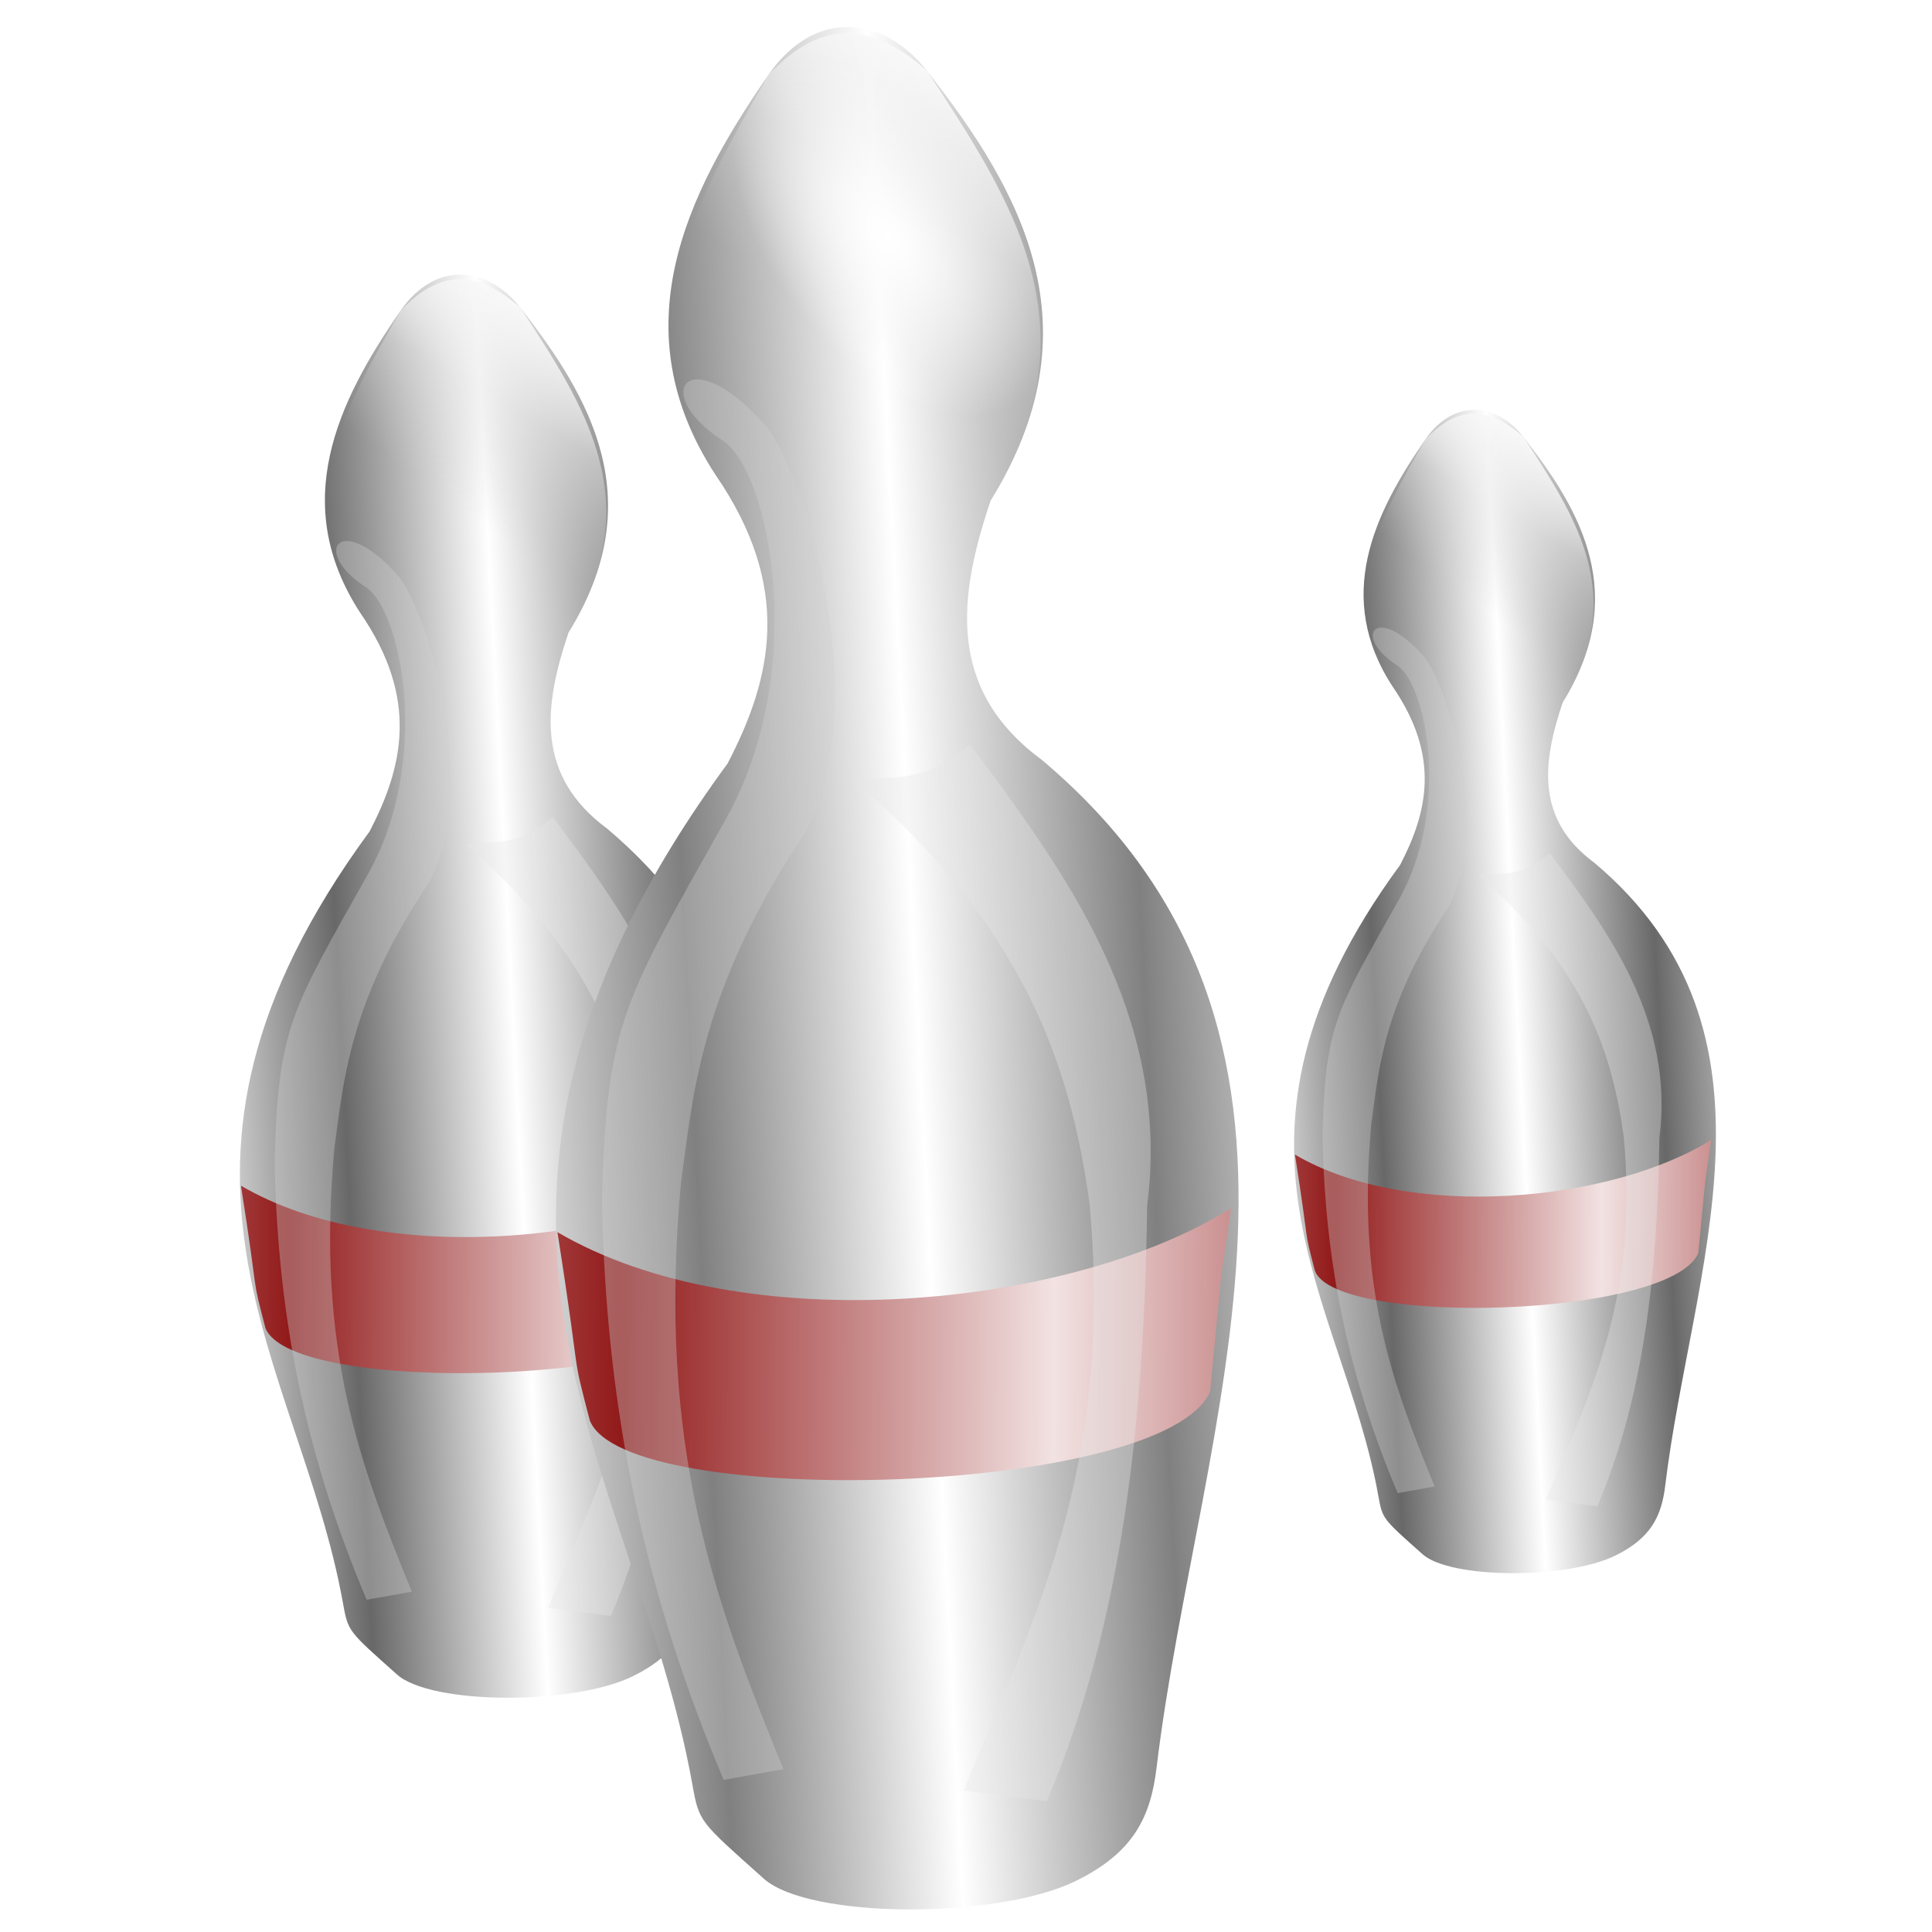<?xml version="1.0" encoding="UTF-8" standalone="no"?>
<!-- Created with Inkscape (http://www.inkscape.org/) -->

<svg
   xmlns:dc="http://purl.org/dc/elements/1.1/"
   xmlns:cc="http://creativecommons.org/ns#"
   xmlns:rdf="http://www.w3.org/1999/02/22-rdf-syntax-ns#"
   xmlns:svg="http://www.w3.org/2000/svg"
   xmlns="http://www.w3.org/2000/svg"
   xmlns:xlink="http://www.w3.org/1999/xlink"
   xmlns:sodipodi="http://sodipodi.sourceforge.net/DTD/sodipodi-0.dtd"
   xmlns:inkscape="http://www.inkscape.org/namespaces/inkscape"
   id="svg2"
   sodipodi:version="0.32"
   inkscape:version="0.91 r13725"
   width="256"
   height="256"
   version="1.0"
   sodipodi:docname="tenpins.svg">
  <defs
     id="defs5">
    <linearGradient
       inkscape:collect="always"
       id="linearGradient4322">
      <stop
         style="stop-color:#ffffff;stop-opacity:1"
         offset="0"
         id="stop4324" />
      <stop
         style="stop-color:#808080;stop-opacity:1"
         offset="1"
         id="stop4326" />
    </linearGradient>
    <linearGradient
       inkscape:collect="always"
       id="linearGradient4314">
      <stop
         style="stop-color:#ffffff;stop-opacity:1;"
         offset="0"
         id="stop4316" />
      <stop
         style="stop-color:#ffffff;stop-opacity:0;"
         offset="1"
         id="stop4318" />
    </linearGradient>
    <linearGradient
       inkscape:collect="always"
       id="linearGradient4187">
      <stop
         style="stop-color:#cccccc;stop-opacity:0"
         offset="0"
         id="stop4189" />
      <stop
         style="stop-color:white;stop-opacity:1"
         offset="1"
         id="stop4191" />
    </linearGradient>
    <linearGradient
       id="linearGradient4181"
       inkscape:collect="always">
      <stop
         id="stop4183"
         offset="0"
         style="stop-color:#ffffff;stop-opacity:1" />
      <stop
         id="stop4185"
         offset="1"
         style="stop-color:#686868;stop-opacity:1" />
    </linearGradient>
    <linearGradient
       id="linearGradient2775"
       inkscape:collect="always">
      <stop
         id="stop2777"
         offset="0"
         style="stop-color:white;stop-opacity:0" />
      <stop
         id="stop2779"
         offset="1"
         style="stop-color:white;stop-opacity:1" />
    </linearGradient>
    <linearGradient
       inkscape:collect="always"
       id="linearGradient2761">
      <stop
         style="stop-color:#f2e2e2;stop-opacity:1"
         offset="0"
         id="stop2763" />
      <stop
         style="stop-color:#921a1a;stop-opacity:1"
         offset="1"
         id="stop2765" />
    </linearGradient>
    <linearGradient
       inkscape:collect="always"
       id="linearGradient2760">
      <stop
         style="stop-color:#0e1638;stop-opacity:1"
         offset="0"
         id="stop2762" />
      <stop
         style="stop-color:#c0c2c8;stop-opacity:0"
         offset="1"
         id="stop2764" />
    </linearGradient>
    <radialGradient
       inkscape:collect="always"
       xlink:href="#linearGradient2760"
       id="radialGradient2760"
       cx="105.411"
       cy="154.632"
       fx="105.411"
       fy="154.632"
       r="68.126"
       gradientTransform="matrix(0.721,-0.232,1.276,3.961,-44.61,-432.007)"
       gradientUnits="userSpaceOnUse"
       spreadMethod="reflect" />
    <linearGradient
       inkscape:collect="always"
       xlink:href="#linearGradient2761"
       id="linearGradient2767"
       x1="182.773"
       y1="195.642"
       x2="129.121"
       y2="216.348"
       gradientUnits="userSpaceOnUse"
       spreadMethod="reflect"
       gradientTransform="matrix(0.931,0.324,-0.364,0.947,107.279,-40.206)" />
    <linearGradient
       inkscape:collect="always"
       xlink:href="#linearGradient4322"
       id="linearGradient2770"
       x1="118.696"
       y1="106.446"
       x2="91.171"
       y2="118.878"
       gradientUnits="userSpaceOnUse"
       spreadMethod="reflect"
       gradientTransform="matrix(0.931,0.324,-0.364,0.947,115.152,-30.592)" />
    <linearGradient
       inkscape:collect="always"
       xlink:href="#linearGradient2775"
       id="linearGradient2785"
       x1="78.231"
       y1="27.503"
       x2="82.458"
       y2="5.726"
       gradientUnits="userSpaceOnUse"
       gradientTransform="matrix(0.931,0.324,-0.364,0.947,115.152,-30.592)" />
    <linearGradient
       inkscape:collect="always"
       xlink:href="#linearGradient4187"
       id="linearGradient2789"
       gradientUnits="userSpaceOnUse"
       x1="85.49"
       y1="48.312"
       x2="96.429"
       y2="10.513"
       gradientTransform="matrix(0.931,0.324,-0.364,0.947,115.152,-30.592)" />
    <filter
       inkscape:collect="always"
       style="color-interpolation-filters:sRGB"
       id="filter4214"
       x="-0.082"
       width="1.165"
       y="-0.023"
       height="1.046">
      <feGaussianBlur
         inkscape:collect="always"
         stdDeviation="1.344"
         id="feGaussianBlur4216" />
    </filter>
    <filter
       inkscape:collect="always"
       style="color-interpolation-filters:sRGB"
       id="filter4256"
       x="-0.168"
       width="1.337"
       y="-0.028"
       height="1.056">
      <feGaussianBlur
         inkscape:collect="always"
         stdDeviation="2.164"
         id="feGaussianBlur4258" />
    </filter>
    <linearGradient
       inkscape:collect="always"
       xlink:href="#linearGradient4181"
       id="linearGradient4282"
       gradientUnits="userSpaceOnUse"
       gradientTransform="matrix(0.931,0.324,-0.364,0.947,115.152,-30.592)"
       spreadMethod="reflect"
       x1="118.696"
       y1="106.446"
       x2="91.171"
       y2="118.878" />
    <linearGradient
       inkscape:collect="always"
       xlink:href="#linearGradient2761"
       id="linearGradient4284"
       gradientUnits="userSpaceOnUse"
       gradientTransform="matrix(0.931,0.324,-0.364,0.947,107.279,-40.206)"
       spreadMethod="reflect"
       x1="182.773"
       y1="195.642"
       x2="129.121"
       y2="216.348" />
    <linearGradient
       inkscape:collect="always"
       xlink:href="#linearGradient2775"
       id="linearGradient4286"
       gradientUnits="userSpaceOnUse"
       gradientTransform="matrix(0.931,0.324,-0.364,0.947,115.152,-30.592)"
       x1="78.231"
       y1="27.503"
       x2="82.458"
       y2="5.726" />
    <linearGradient
       inkscape:collect="always"
       xlink:href="#linearGradient4187"
       id="linearGradient4288"
       gradientUnits="userSpaceOnUse"
       gradientTransform="matrix(0.931,0.324,-0.364,0.947,115.152,-30.592)"
       x1="85.49"
       y1="48.312"
       x2="96.429"
       y2="10.513" />
    <linearGradient
       inkscape:collect="always"
       xlink:href="#linearGradient4181"
       id="linearGradient4304"
       gradientUnits="userSpaceOnUse"
       gradientTransform="matrix(0.931,0.324,-0.364,0.947,115.152,-30.592)"
       spreadMethod="reflect"
       x1="118.696"
       y1="106.446"
       x2="91.171"
       y2="118.878" />
    <linearGradient
       inkscape:collect="always"
       xlink:href="#linearGradient2761"
       id="linearGradient4306"
       gradientUnits="userSpaceOnUse"
       gradientTransform="matrix(0.931,0.324,-0.364,0.947,107.279,-40.206)"
       spreadMethod="reflect"
       x1="182.773"
       y1="195.642"
       x2="129.121"
       y2="216.348" />
    <linearGradient
       inkscape:collect="always"
       xlink:href="#linearGradient2775"
       id="linearGradient4308"
       gradientUnits="userSpaceOnUse"
       gradientTransform="matrix(0.931,0.324,-0.364,0.947,115.152,-30.592)"
       x1="78.231"
       y1="27.503"
       x2="82.458"
       y2="5.726" />
    <linearGradient
       inkscape:collect="always"
       xlink:href="#linearGradient4187"
       id="linearGradient4310"
       gradientUnits="userSpaceOnUse"
       gradientTransform="matrix(0.931,0.324,-0.364,0.947,115.152,-30.592)"
       x1="85.49"
       y1="48.312"
       x2="96.429"
       y2="10.513" />
    <radialGradient
       inkscape:collect="always"
       xlink:href="#linearGradient4314"
       id="radialGradient4320"
       cx="-60.959"
       cy="66.051"
       fx="-60.959"
       fy="66.051"
       r="27.58"
       gradientTransform="matrix(1,0,0,0.559,157.931,-111.023)"
       gradientUnits="userSpaceOnUse" />
  </defs>
  <sodipodi:namedview
     inkscape:window-height="1056"
     inkscape:window-width="1920"
     inkscape:pageshadow="2"
     inkscape:pageopacity="0"
     guidetolerance="10.0"
     gridtolerance="10.0"
     objecttolerance="10.0"
     borderopacity="1.0"
     bordercolor="#666666"
     pagecolor="#ffffff"
     id="base"
     inkscape:zoom="2.68"
     inkscape:cx="128"
     inkscape:cy="124.49058"
     inkscape:window-x="0"
     inkscape:window-y="0"
     inkscape:current-layer="svg2"
     width="256px"
     height="256px"
     showgrid="false"
     inkscape:window-maximized="1" />
  <g
     transform="matrix(0.756,0,0,0.756,-74.302,34.052)"
     id="g4268">
    <path
       inkscape:connector-curvature="0"
       sodipodi:nodetypes="sccssssccss"
       id="path4270"
       d="m 189.448,8.855 c 12.59,16.01 22.702,33.987 8.473,56.993 -4.33,12.81 -5.843,25.041 6.796,34.364 43.382,36.528 20.768,87.285 15.188,133.537 -0.795,6.591 -3.095,11.277 -10.712,15.005 -10.453,5.116 -35.367,5.026 -41.332,-0.31 -8.578,-7.674 -8.555,-7.418 -9.486,-12.601 -7.577,-42.199 -39.054,-75.555 4.692,-135.165 5.859,-11.272 8.71,-23.239 -1.602,-38.249 -12.512,-19.136 -4.117,-36.955 7.037,-53.028 6.08,-8.761 15.156,-7.91 20.946,-0.547 z"
       style="opacity:1;fill:url(#linearGradient4282);fill-opacity:1;fill-rule:evenodd;stroke:#000000;stroke-width:0;stroke-linecap:butt;stroke-linejoin:miter;stroke-miterlimit:4;stroke-dasharray:none;stroke-opacity:1" />
    <path
       inkscape:connector-curvature="0"
       sodipodi:nodetypes="ccccc"
       id="path4272"
       d="m 229.752,159.621 c -1.89,13.829 -0.505,1.137 -2.761,24.321 -6.152,13.867 -77.531,15.748 -82.18,3.792 -2.6,-9.911 -0.969,-3.854 -4.295,-24.959 24.621,14.453 68.038,10.117 89.235,-3.154 z"
       style="fill:url(#linearGradient4284);fill-opacity:1;fill-rule:evenodd;stroke:#000000;stroke-width:0;stroke-linecap:butt;stroke-linejoin:miter;stroke-miterlimit:4;stroke-dasharray:none;stroke-opacity:1" />
    <path
       inkscape:connector-curvature="0"
       style="fill:url(#linearGradient4286);fill-opacity:1;fill-rule:evenodd;stroke:#000000;stroke-width:0;stroke-linecap:butt;stroke-linejoin:miter;stroke-miterlimit:4;stroke-dasharray:none;stroke-opacity:1"
       d="m 189.448,8.855 c 11.158,17.039 22.702,33.987 8.473,56.993 -4.33,12.81 -5.843,25.041 6.796,34.364 -30.428,-1.985 -34.58,-30.959 -43.252,-37.783 -12.512,-19.136 -2.74,-36.082 7.037,-53.028 7.346,-7.73 13.875,-6.69 20.946,-0.547 z"
       id="path4274"
       sodipodi:nodetypes="cccccc" />
    <path
       inkscape:connector-curvature="0"
       sodipodi:nodetypes="cccccc"
       id="path4276"
       d="m 189.448,8.855 c 11.158,17.039 22.702,33.987 8.473,56.993 -4.33,12.81 -5.843,25.041 6.796,34.364 -30.428,-1.985 -34.58,-30.959 -43.252,-37.783 -12.512,-19.136 -2.74,-36.082 7.037,-53.028 7.346,-7.73 13.875,-6.69 20.946,-0.547 z"
       style="fill:url(#linearGradient4288);fill-opacity:1;fill-rule:evenodd;stroke:#000000;stroke-width:0;stroke-linecap:butt;stroke-linejoin:miter;stroke-miterlimit:4;stroke-dasharray:none;stroke-opacity:1" />
    <path
       style="fill:#e6e6e6;fill-opacity:0.37;fill-rule:evenodd;stroke:none;stroke-width:1px;stroke-linecap:butt;stroke-linejoin:miter;stroke-opacity:1;filter:url(#filter4214)"
       d="m 195.182,98.157 c 12.297,16.465 26.732,35.75 23.478,61.101 -0.415,28.907 -3.253,55.239 -13.295,78.922 l -11.032,-1.414 c 9.083,-22.203 19.928,-42.541 16.69,-77.79 -2.493,-18.086 -8.464,-36.43 -31.116,-56.009 4.769,-0.851 8.446,0.848 15.275,-4.809 z"
       id="path4278"
       inkscape:connector-curvature="0"
       sodipodi:nodetypes="ccccccc" />
    <path
       sodipodi:nodetypes="scccccsss"
       inkscape:connector-curvature="0"
       id="path4280"
       d="m 205.083,110.886 c 13.412,23.92 15.766,26.736 16.407,50.069 -0.415,28.907 -6.082,53.542 -16.124,77.224 l -7.92,-1.414 c 9.083,-22.203 16.816,-42.541 13.578,-77.79 -1.587,-11.139 -2.371,-25.428 -16.69,-46.674 -9.085,-18.573 0.988,-48.428 5.507,-53.576 10.097,-11.502 15.536,-4.394 5.667,1.981 -6.272,4.051 -11.519,30.392 -0.424,50.181 z"
       style="fill:#d2d2d2;fill-opacity:0.364;fill-rule:evenodd;stroke:none;stroke-width:1px;stroke-linecap:butt;stroke-linejoin:miter;stroke-opacity:1;filter:url(#filter4256)"
       transform="matrix(-1,0,0,1,367.917,-2.829)" />
  </g>
  <g
     id="g4260"
     transform="translate(-66.656,0.488)">
    <path
       style="opacity:1;fill:url(#linearGradient2770);fill-opacity:1;fill-rule:evenodd;stroke:#000000;stroke-width:0;stroke-linecap:butt;stroke-linejoin:miter;stroke-miterlimit:4;stroke-dasharray:none;stroke-opacity:1"
       d="m 189.448,8.855 c 12.59,16.01 22.702,33.987 8.473,56.993 -4.33,12.81 -5.843,25.041 6.796,34.364 43.382,36.528 20.768,87.285 15.188,133.537 -0.795,6.591 -3.095,11.277 -10.712,15.005 -10.453,5.116 -35.367,5.026 -41.332,-0.31 -8.578,-7.674 -8.555,-7.418 -9.486,-12.601 -7.577,-42.199 -39.054,-75.555 4.692,-135.165 5.859,-11.272 8.71,-23.239 -1.602,-38.249 -12.512,-19.136 -4.117,-36.955 7.037,-53.028 6.08,-8.761 15.156,-7.91 20.946,-0.547 z"
       id="path2768"
       sodipodi:nodetypes="sccssssccss"
       inkscape:connector-curvature="0" />
    <path
       style="fill:url(#linearGradient2767);fill-opacity:1;fill-rule:evenodd;stroke:#000000;stroke-width:0;stroke-linecap:butt;stroke-linejoin:miter;stroke-miterlimit:4;stroke-dasharray:none;stroke-opacity:1"
       d="m 229.752,159.621 c -1.89,13.829 -0.505,1.137 -2.761,24.321 -6.152,13.867 -77.531,15.748 -82.18,3.792 -2.6,-9.911 -0.969,-3.854 -4.295,-24.959 24.621,14.453 68.038,10.117 89.235,-3.154 z"
       id="path2772"
       sodipodi:nodetypes="ccccc"
       inkscape:connector-curvature="0" />
    <path
       sodipodi:nodetypes="cccccc"
       id="path2773"
       d="m 189.448,8.855 c 11.158,17.039 22.702,33.987 8.473,56.993 -4.33,12.81 -5.843,25.041 6.796,34.364 -30.428,-1.985 -34.58,-30.959 -43.252,-37.783 -12.512,-19.136 -2.74,-36.082 7.037,-53.028 7.346,-7.73 13.875,-6.69 20.946,-0.547 z"
       style="fill:url(#linearGradient2785);fill-opacity:1;fill-rule:evenodd;stroke:#000000;stroke-width:0;stroke-linecap:butt;stroke-linejoin:miter;stroke-miterlimit:4;stroke-dasharray:none;stroke-opacity:1"
       inkscape:connector-curvature="0" />
    <path
       style="fill:url(#linearGradient2789);fill-opacity:1;fill-rule:evenodd;stroke:#000000;stroke-width:0;stroke-linecap:butt;stroke-linejoin:miter;stroke-miterlimit:4;stroke-dasharray:none;stroke-opacity:1"
       d="m 189.448,8.855 c 11.158,17.039 22.702,33.987 8.473,56.993 -4.33,12.81 -5.843,25.041 6.796,34.364 -30.428,-1.985 -34.58,-30.959 -43.252,-37.783 -12.512,-19.136 -2.74,-36.082 7.037,-53.028 7.346,-7.73 13.875,-6.69 20.946,-0.547 z"
       id="path2787"
       sodipodi:nodetypes="cccccc"
       inkscape:connector-curvature="0" />
    <path
       sodipodi:nodetypes="ccccccc"
       inkscape:connector-curvature="0"
       id="path4204"
       d="m 195.182,98.157 c 12.297,16.465 26.732,35.75 23.478,61.101 -0.415,28.907 -3.253,55.239 -13.295,78.922 l -11.032,-1.414 c 9.083,-22.203 19.928,-42.541 16.69,-77.79 -2.493,-18.086 -8.464,-36.43 -31.116,-56.009 4.769,-0.851 8.446,0.848 15.275,-4.809 z"
       style="fill:#e6e6e6;fill-opacity:0.37;fill-rule:evenodd;stroke:none;stroke-width:1px;stroke-linecap:butt;stroke-linejoin:miter;stroke-opacity:1;filter:url(#filter4214)" />
    <path
       transform="matrix(-1,0,0,1,367.917,-2.829)"
       style="fill:#d2d2d2;fill-opacity:0.364;fill-rule:evenodd;stroke:none;stroke-width:1px;stroke-linecap:butt;stroke-linejoin:miter;stroke-opacity:1;filter:url(#filter4256)"
       d="m 205.083,110.886 c 13.412,23.92 15.766,26.736 16.407,50.069 -0.415,28.907 -6.082,53.542 -16.124,77.224 l -7.92,-1.414 c 9.083,-22.203 16.816,-42.541 13.578,-77.79 -1.587,-11.139 -2.371,-25.428 -16.69,-46.674 -9.085,-18.573 0.988,-48.428 5.507,-53.576 10.097,-11.502 15.536,-4.394 5.667,1.981 -6.272,4.051 -11.519,30.392 -0.424,50.181 z"
       id="path4218"
       inkscape:connector-curvature="0"
       sodipodi:nodetypes="scccccsss" />
  </g>
  <g
     id="g4290"
     transform="matrix(0.618,0,0,0.618,84.748,52.396)">
    <path
       style="opacity:1;fill:url(#linearGradient4304);fill-opacity:1;fill-rule:evenodd;stroke:#000000;stroke-width:0;stroke-linecap:butt;stroke-linejoin:miter;stroke-miterlimit:4;stroke-dasharray:none;stroke-opacity:1"
       d="m 189.448,8.855 c 12.59,16.01 22.702,33.987 8.473,56.993 -4.33,12.81 -5.843,25.041 6.796,34.364 43.382,36.528 20.768,87.285 15.188,133.537 -0.795,6.591 -3.095,11.277 -10.712,15.005 -10.453,5.116 -35.367,5.026 -41.332,-0.31 -8.578,-7.674 -8.555,-7.418 -9.486,-12.601 -7.577,-42.199 -39.054,-75.555 4.692,-135.165 5.859,-11.272 8.71,-23.239 -1.602,-38.249 -12.512,-19.136 -4.117,-36.955 7.037,-53.028 6.08,-8.761 15.156,-7.91 20.946,-0.547 z"
       id="path4292"
       sodipodi:nodetypes="sccssssccss"
       inkscape:connector-curvature="0" />
    <path
       style="fill:url(#linearGradient4306);fill-opacity:1;fill-rule:evenodd;stroke:#000000;stroke-width:0;stroke-linecap:butt;stroke-linejoin:miter;stroke-miterlimit:4;stroke-dasharray:none;stroke-opacity:1"
       d="m 229.752,159.621 c -1.89,13.829 -0.505,1.137 -2.761,24.321 -6.152,13.867 -77.531,15.748 -82.18,3.792 -2.6,-9.911 -0.969,-3.854 -4.295,-24.959 24.621,14.453 68.038,10.117 89.235,-3.154 z"
       id="path4294"
       sodipodi:nodetypes="ccccc"
       inkscape:connector-curvature="0" />
    <path
       sodipodi:nodetypes="cccccc"
       id="path4296"
       d="m 189.448,8.855 c 11.158,17.039 22.702,33.987 8.473,56.993 -4.33,12.81 -5.843,25.041 6.796,34.364 -30.428,-1.985 -34.58,-30.959 -43.252,-37.783 -12.512,-19.136 -2.74,-36.082 7.037,-53.028 7.346,-7.73 13.875,-6.69 20.946,-0.547 z"
       style="fill:url(#linearGradient4308);fill-opacity:1;fill-rule:evenodd;stroke:#000000;stroke-width:0;stroke-linecap:butt;stroke-linejoin:miter;stroke-miterlimit:4;stroke-dasharray:none;stroke-opacity:1"
       inkscape:connector-curvature="0" />
    <path
       style="fill:url(#linearGradient4310);fill-opacity:1;fill-rule:evenodd;stroke:#000000;stroke-width:0;stroke-linecap:butt;stroke-linejoin:miter;stroke-miterlimit:4;stroke-dasharray:none;stroke-opacity:1"
       d="m 189.448,8.855 c 11.158,17.039 22.702,33.987 8.473,56.993 -4.33,12.81 -5.843,25.041 6.796,34.364 -30.428,-1.985 -34.58,-30.959 -43.252,-37.783 -12.512,-19.136 -2.74,-36.082 7.037,-53.028 7.346,-7.73 13.875,-6.69 20.946,-0.547 z"
       id="path4298"
       sodipodi:nodetypes="cccccc"
       inkscape:connector-curvature="0" />
    <path
       sodipodi:nodetypes="ccccccc"
       inkscape:connector-curvature="0"
       id="path4300"
       d="m 195.182,98.157 c 12.297,16.465 26.732,35.75 23.478,61.101 -0.415,28.907 -3.253,55.239 -13.295,78.922 l -11.032,-1.414 c 9.083,-22.203 19.928,-42.541 16.69,-77.79 -2.493,-18.086 -8.464,-36.43 -31.116,-56.009 4.769,-0.851 8.446,0.848 15.275,-4.809 z"
       style="fill:#e6e6e6;fill-opacity:0.37;fill-rule:evenodd;stroke:none;stroke-width:1px;stroke-linecap:butt;stroke-linejoin:miter;stroke-opacity:1;filter:url(#filter4214)" />
    <path
       transform="matrix(-1,0,0,1,367.917,-2.829)"
       style="fill:#d2d2d2;fill-opacity:0.364;fill-rule:evenodd;stroke:none;stroke-width:1px;stroke-linecap:butt;stroke-linejoin:miter;stroke-opacity:1;filter:url(#filter4256)"
       d="m 205.083,110.886 c 13.412,23.92 15.766,26.736 16.407,50.069 -0.415,28.907 -6.082,53.542 -16.124,77.224 l -7.92,-1.414 c 9.083,-22.203 16.816,-42.541 13.578,-77.79 -1.587,-11.139 -2.371,-25.428 -16.69,-46.674 -9.085,-18.573 0.988,-48.428 5.507,-53.576 10.097,-11.502 15.536,-4.394 5.667,1.981 -6.272,4.051 -11.519,30.392 -0.424,50.181 z"
       id="path4302"
       inkscape:connector-curvature="0"
       sodipodi:nodetypes="scccccsss" />
  </g>
  <ellipse
     style="opacity:1;fill:url(#radialGradient4320);fill-opacity:1;fill-rule:nonzero;stroke:none;stroke-width:0.9;stroke-linecap:round;stroke-linejoin:round;stroke-miterlimit:4;stroke-dasharray:none;stroke-dashoffset:0;stroke-opacity:0.285"
     id="path4312"
     cx="96.972"
     cy="-74.102"
     rx="27.58"
     ry="15.417"
     transform="matrix(0.611,0.791,-0.791,0.611,0,0)" />
  <g
     font-size="7.5"
     font-variant="normal"
     letter-spacing="0"
     font-stretch="normal"
     font-weight="bold"
     line-height="125%"
     word-spacing="0"
     font-style="normal"
     transform="translate(65.635,-43.94)"
     id="text4330"
     style="font-style:normal;font-variant:normal;font-weight:bold;font-stretch:normal;font-size:7.5px;line-height:125%;font-family:STIX;letter-spacing:0;word-spacing:0;fill:#000000;fill-opacity:1;stroke:none;stroke-width:1;stroke-linecap:butt;stroke-linejoin:miter;stroke-opacity:1">
    <path
       inkscape:connector-curvature="0"
       id="path4335"
       d="m -56.133,39.468 0,-0.188 c -0.307,0 -0.443,-0.165 -0.825,-1.073 l -1.665,-3.915 -0.21,0 -1.657,4.088 c -0.285,0.705 -0.398,0.84 -0.743,0.9 l 0,0.188 1.515,0 0,-0.188 c -0.443,-0.03 -0.608,-0.113 -0.608,-0.307 0,-0.18 0.142,-0.495 0.233,-0.728 l 0.098,-0.255 1.688,0 c 0.255,0.593 0.345,0.855 0.345,1.02 0,0.165 -0.098,0.225 -0.345,0.247 l -0.24,0.022 0,0.188 2.415,0 z m -2.288,-1.77 -1.462,0 0.705,-1.823 0.757,1.823 z" />
    <path
       inkscape:connector-curvature="0"
       id="path4337"
       d="m -55.761,34.398 0,0.188 c 0.525,0.045 0.63,0.15 0.63,0.735 l 0,3.203 c 0,0.383 -0.045,0.593 -0.292,0.69 -0.083,0.037 -0.195,0.052 -0.338,0.068 l 0,0.188 2.498,0 0,-0.188 c -0.593,-0.075 -0.652,-0.142 -0.652,-0.645 l 0,-1.44 c 0.99,-0.007 1.245,-0.03 1.567,-0.15 0.623,-0.233 0.968,-0.69 0.968,-1.29 0,-0.915 -0.765,-1.357 -2.018,-1.357 l -2.362,0 z m 1.845,0.525 c 0,-0.172 0.128,-0.263 0.375,-0.263 0.623,0 0.87,0.345 0.87,1.177 0,0.833 -0.307,1.087 -1.245,1.095 l 0,-2.01 z" />
  </g>
</svg>
